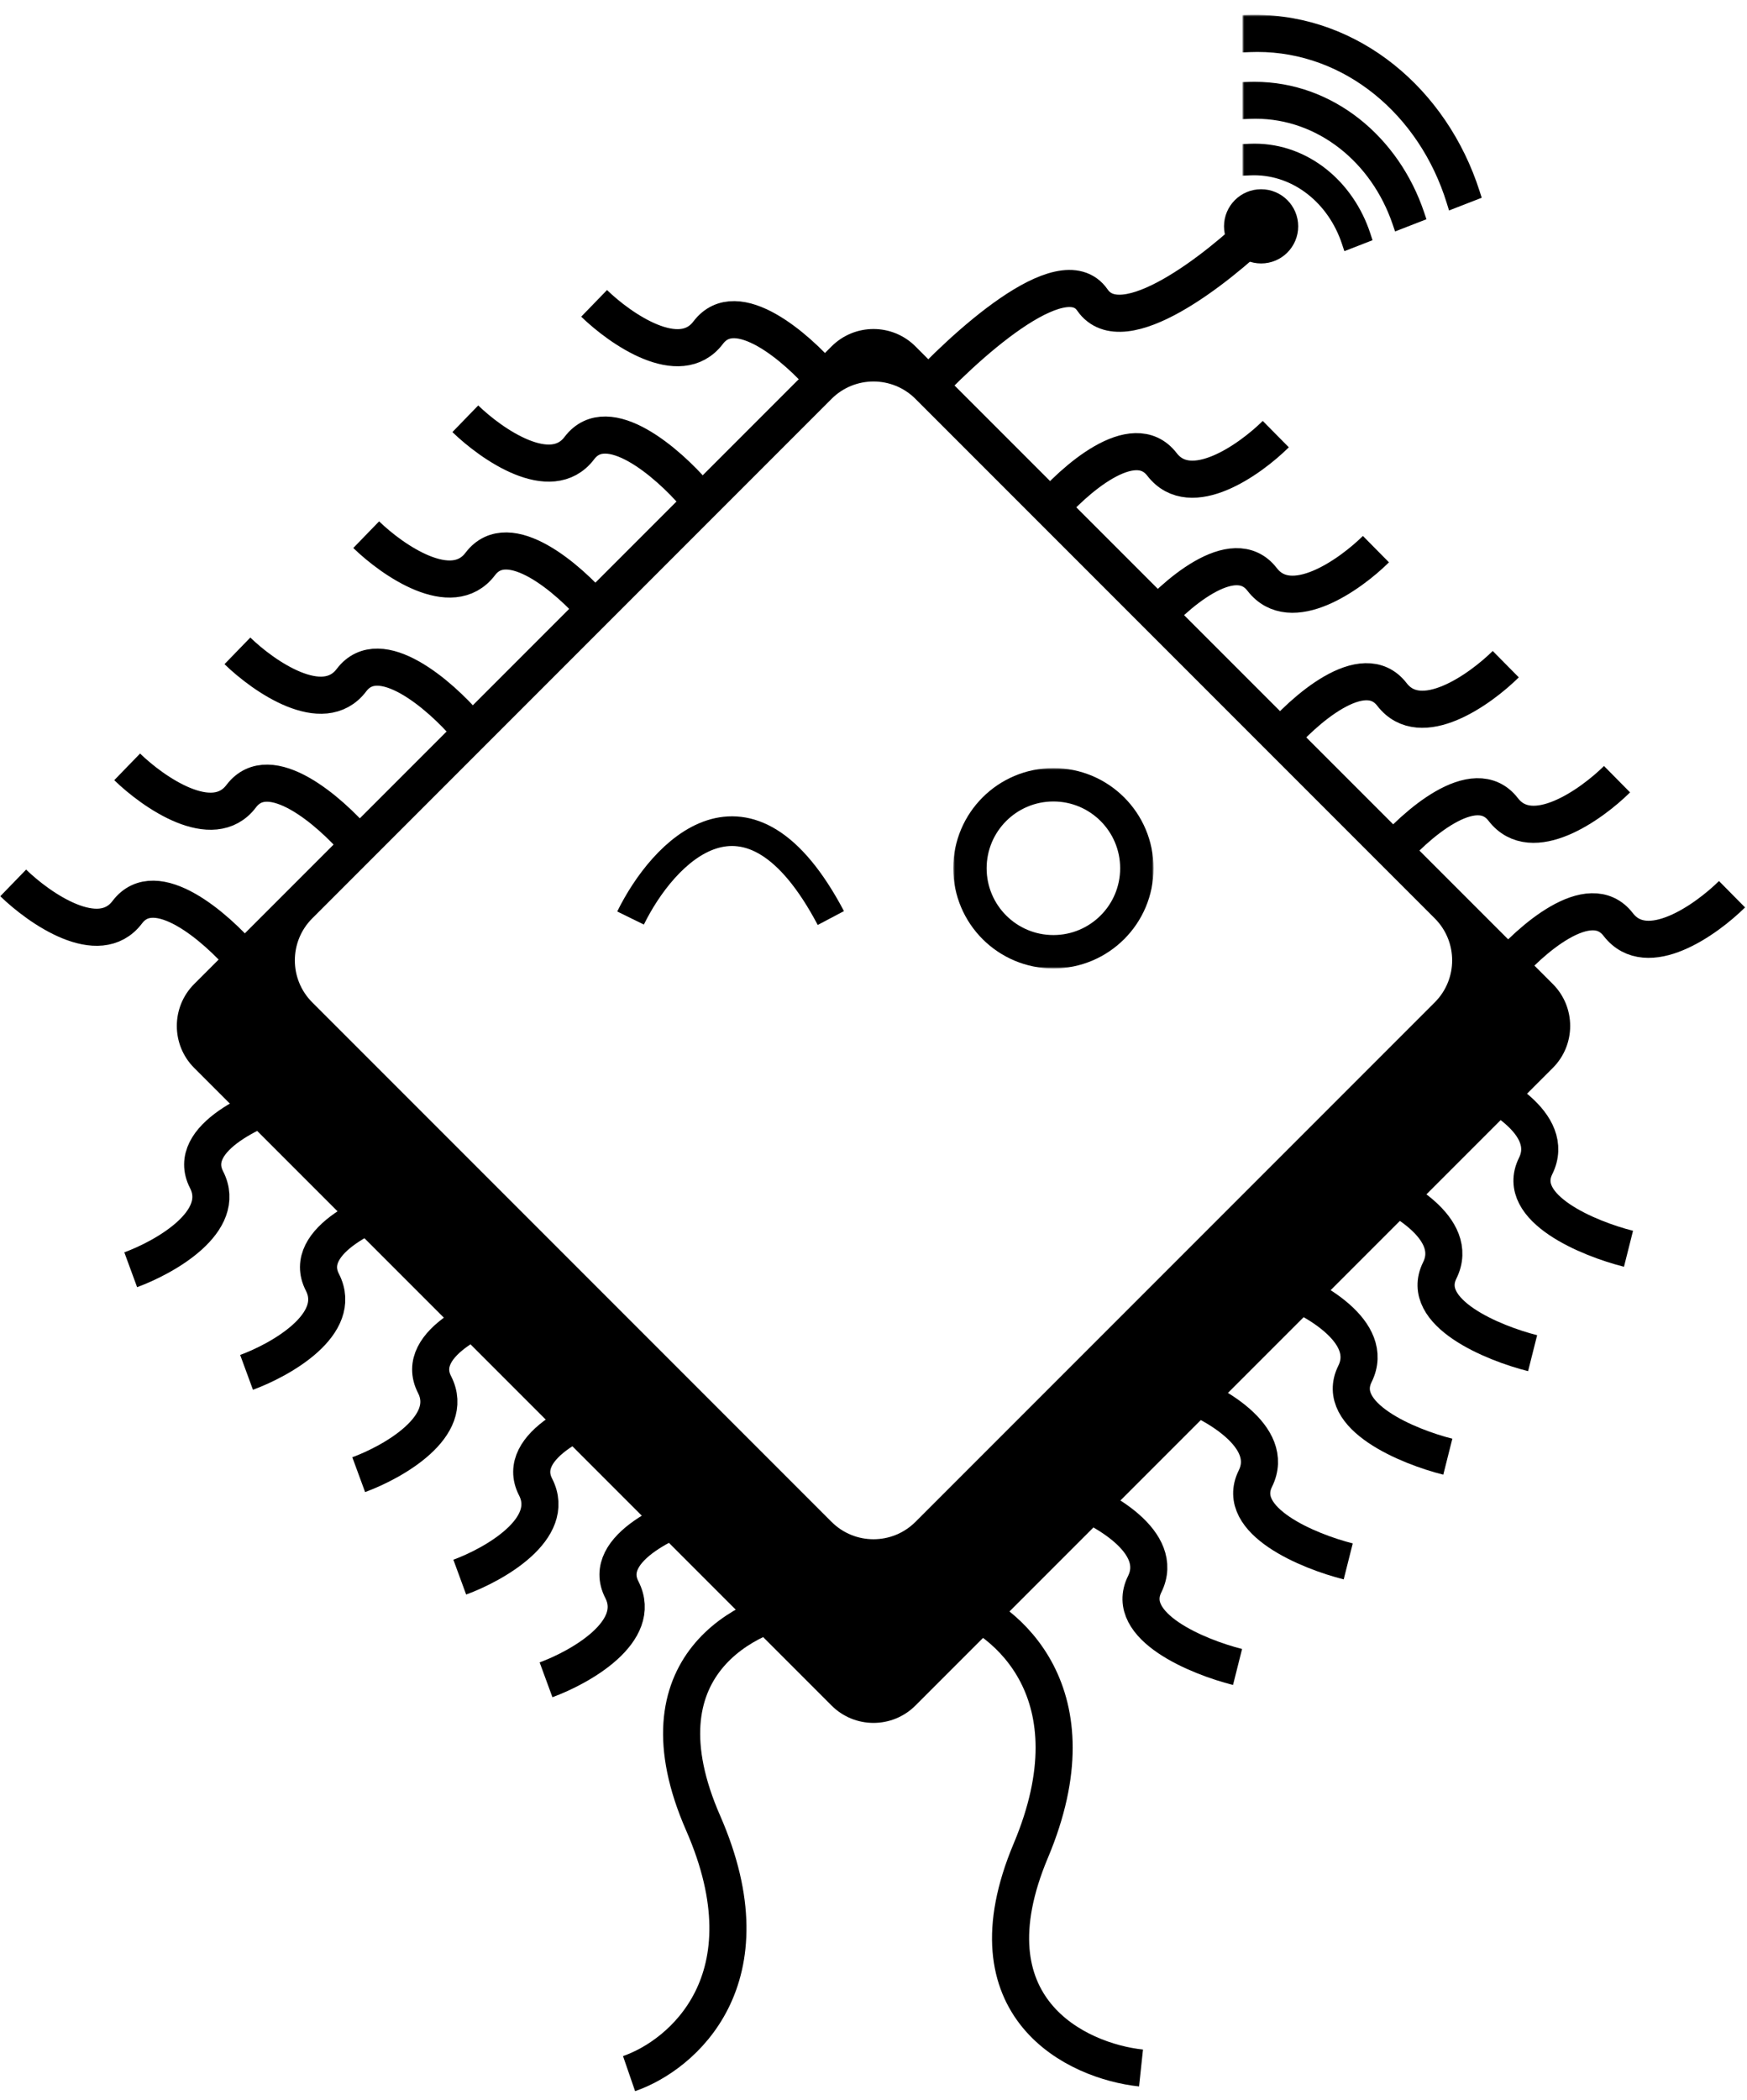 <svg width="471" height="566" viewBox="0 0 471 566" fill="none" xmlns="http://www.w3.org/2000/svg">
<path fill-rule="evenodd" clip-rule="evenodd" d="M246.814 93.359C240.565 87.111 230.435 87.111 224.186 93.359L52.359 265.186C46.111 271.435 46.111 281.565 52.359 287.814L224.186 459.641C230.435 465.889 240.565 465.889 246.814 459.641L418.641 287.814C424.889 281.565 424.889 271.435 418.641 265.186L246.814 93.359ZM246.814 107.501C240.565 101.253 230.435 101.253 224.186 107.501L84.179 247.509C77.931 253.757 77.931 263.888 84.179 270.136L224.186 410.143C230.435 416.392 240.565 416.392 246.814 410.143L386.821 270.136C393.069 263.888 393.069 253.757 386.821 247.509L246.814 107.501Z" fill="black"/>
<path d="M256.982 431.501C271.398 436.242 295.767 456.329 277.91 498.752C260.053 541.174 290.28 555.479 307.626 557.329" stroke="black" stroke-width="10"/>
<path d="M393.225 290.25C402.503 293.511 419.65 302.875 414.011 314.249C408.372 325.623 428.355 333.852 439.052 336.545" stroke="black" stroke-width="10"/>
<path d="M367.373 318.387C376.651 321.647 393.798 331.012 388.159 342.386C382.52 353.76 402.503 361.989 413.2 364.682" stroke="black" stroke-width="10"/>
<path d="M344.511 346.286C353.789 349.546 370.936 358.91 365.298 370.285C359.659 381.659 379.642 389.888 390.338 392.581" stroke="black" stroke-width="10"/>
<path d="M317.662 374.502C326.941 377.762 344.087 387.126 338.449 398.501C332.81 409.875 352.793 418.104 363.489 420.797" stroke="black" stroke-width="10"/>
<path d="M287.823 402.955C297.101 406.216 314.248 415.58 308.609 426.954C302.97 438.328 322.953 446.557 333.65 449.25" stroke="black" stroke-width="10"/>
<path d="M35.24 342.202C44.471 338.809 61.482 329.202 55.682 317.909C49.882 306.616 69.745 298.103 80.402 295.258" stroke="black" stroke-width="10"/>
<path d="M169.596 558.844C183.943 553.898 208.023 533.465 189.563 491.302C171.103 449.138 201.124 434.404 218.441 432.307" stroke="black" stroke-width="10"/>
<path d="M147.213 452.712C156.443 449.319 173.455 439.712 167.655 428.419C161.854 417.126 181.718 408.613 192.375 405.768" stroke="black" stroke-width="10"/>
<path d="M123.954 425.04C133.185 421.648 150.197 412.04 144.396 400.748C138.596 389.455 158.46 380.942 169.117 378.097" stroke="black" stroke-width="10"/>
<path d="M96.709 397.426C105.94 394.034 122.951 384.426 117.151 373.133C111.351 361.84 131.214 353.327 141.871 350.482" stroke="black" stroke-width="10"/>
<path d="M66.473 369.854C75.704 366.462 92.716 356.854 86.915 345.561C81.115 334.269 100.979 325.755 111.636 322.91" stroke="black" stroke-width="10"/>
<path d="M466.961 240.996C459.965 247.908 444.033 259.217 436.28 249.164C428.527 239.112 412.374 253.468 405.266 261.903" stroke="black" stroke-width="10"/>
<path d="M339.996 60.996C328.218 72.516 302.632 92.618 294.519 80.86C286.405 69.102 259.657 93.484 247.297 107.145" stroke="black" stroke-width="10"/>
<path d="M343.961 116.996C336.965 123.908 321.033 135.217 313.28 125.164C305.527 115.112 289.374 129.468 282.266 137.903" stroke="black" stroke-width="10"/>
<path d="M370.961 147.996C363.965 154.908 348.033 166.217 340.28 156.164C332.527 146.112 316.374 160.468 309.266 168.903" stroke="black" stroke-width="10"/>
<path d="M405.961 178.996C398.965 185.908 383.033 197.217 375.28 187.164C367.527 177.112 351.374 191.468 344.266 199.903" stroke="black" stroke-width="10"/>
<path d="M435.961 209.996C428.965 216.908 413.033 228.217 405.28 218.164C397.527 208.112 381.374 222.468 374.266 230.903" stroke="black" stroke-width="10"/>
<path d="M3.56 237.946C10.618 244.795 26.649 255.962 34.312 245.841C41.976 235.72 58.257 249.932 65.439 258.303" stroke="black" stroke-width="10"/>
<path d="M160.177 81.757C167.235 88.605 183.266 99.773 190.929 89.651C198.593 79.53 214.873 93.742 222.056 102.113" stroke="black" stroke-width="10"/>
<path d="M125.452 112.857C132.51 119.706 148.541 130.873 156.205 120.752C163.868 110.63 180.149 124.842 187.331 133.213" stroke="black" stroke-width="10"/>
<path d="M98.729 144.096C105.787 150.945 121.818 162.112 129.481 151.991C137.145 141.869 153.425 156.081 160.608 164.452" stroke="black" stroke-width="10"/>
<path d="M64.006 175.406C71.064 182.255 87.095 193.422 94.759 183.301C102.422 173.179 118.703 187.391 125.885 195.762" stroke="black" stroke-width="10"/>
<path d="M34.283 206.671C41.341 213.52 57.372 224.687 65.035 214.566C72.699 204.445 88.98 218.657 96.162 227.028" stroke="black" stroke-width="10"/>
<circle cx="340" cy="61" r="10" fill="black"/>
<g filter="url(#filter0_d)">
<mask id="path-27-outside-1" maskUnits="userSpaceOnUse" x="335" y="0" width="65" height="64" fill="black">
<rect fill="white" x="335" width="65" height="64"/>
<path fill-rule="evenodd" clip-rule="evenodd" d="M397 48.117C388.396 21.239 365.339 2 338.247 2C337.83 2 337.415 2.005 337 2.014V8.039C337.664 8.013 338.331 8 339 8C363.522 8 384.362 25.59 391.944 50.082L397 48.117ZM382.075 53.917C375.443 34.138 358.322 20.053 338.247 20.053C337.83 20.053 337.414 20.059 337 20.071V26.029C337.498 26.01 337.998 26 338.5 26C356.261 26 371.417 38.368 377.339 55.758L382.075 53.917ZM367.554 59.561C363.198 46.234 351.721 36.718 338.247 36.718C337.829 36.718 337.414 36.727 337 36.745V41.255C337.362 41.239 337.726 41.231 338.091 41.231C349.829 41.231 359.835 49.485 363.684 61.065L367.554 59.561Z"/>
</mask>
<path fill-rule="evenodd" clip-rule="evenodd" d="M397 48.117C388.396 21.239 365.339 2 338.247 2C337.83 2 337.415 2.005 337 2.014V8.039C337.664 8.013 338.331 8 339 8C363.522 8 384.362 25.59 391.944 50.082L397 48.117ZM382.075 53.917C375.443 34.138 358.322 20.053 338.247 20.053C337.83 20.053 337.414 20.059 337 20.071V26.029C337.498 26.01 337.998 26 338.5 26C356.261 26 371.417 38.368 377.339 55.758L382.075 53.917ZM367.554 59.561C363.198 46.234 351.721 36.718 338.247 36.718C337.829 36.718 337.414 36.727 337 36.745V41.255C337.362 41.239 337.726 41.231 338.091 41.231C349.829 41.231 359.835 49.485 363.684 61.065L367.554 59.561Z" fill="black"/>
<path d="M397 48.117L397.724 49.981L399.479 49.299L398.905 47.507L397 48.117ZM337 2.014L336.956 0.014L335 0.057V2.014H337ZM337 8.039H335V10.119L337.078 10.038L337 8.039ZM391.944 50.082L390.033 50.673L390.668 52.724L392.668 51.946L391.944 50.082ZM382.075 53.917L382.799 55.782L384.577 55.09L383.971 53.282L382.075 53.917ZM337 20.071L336.942 18.072L335 18.129V20.071H337ZM337 26.029H335V28.11L337.079 28.028L337 26.029ZM377.339 55.758L375.446 56.403L376.118 58.378L378.063 57.622L377.339 55.758ZM367.554 59.561L368.278 61.425L370.043 60.739L369.455 58.939L367.554 59.561ZM337 36.745L336.912 34.747L335 34.831V36.745H337ZM337 41.255H335V43.344L337.088 43.253L337 41.255ZM363.684 61.065L361.786 61.696L362.449 63.69L364.408 62.929L363.684 61.065ZM398.905 47.507C390.081 19.942 366.348 0 338.247 0V4C364.33 4 386.711 22.536 395.095 48.727L398.905 47.507ZM338.247 0C337.816 0 337.386 0.005 336.956 0.014L337.044 4.013C337.444 4.004 337.845 4 338.247 4V0ZM335 2.014V8.039H339V2.014H335ZM339 6C338.304 6 337.612 6.014 336.922 6.041L337.078 10.038C337.716 10.013 338.357 10 339 10V6ZM393.854 49.491C386.058 24.307 364.542 6 339 6V10C362.501 10 382.666 26.873 390.033 50.673L393.854 49.491ZM392.668 51.946L397.724 49.981L396.276 46.253L391.219 48.218L392.668 51.946ZM383.971 53.282C377.112 32.825 359.319 18.053 338.247 18.053V22.053C357.326 22.053 373.774 35.451 380.178 54.553L383.971 53.282ZM338.247 18.053C337.811 18.053 337.376 18.059 336.942 18.072L337.058 22.07C337.453 22.059 337.85 22.053 338.247 22.053V18.053ZM335 20.071V26.029H339V20.071H335ZM338.5 24C337.972 24 337.445 24.01 336.921 24.031L337.079 28.028C337.55 28.009 338.024 28 338.5 28V24ZM379.232 55.113C373.079 37.044 357.249 24 338.5 24V28C355.274 28 369.755 39.691 375.446 56.403L379.232 55.113ZM378.063 57.622L382.799 55.782L381.35 52.053L376.614 53.894L378.063 57.622ZM338.247 38.718C350.717 38.718 361.52 47.539 365.653 60.182L369.455 58.939C364.876 44.93 352.724 34.718 338.247 34.718V38.718ZM337.088 38.743C337.472 38.726 337.859 38.718 338.247 38.718V34.718C337.8 34.718 337.355 34.727 336.912 34.747L337.088 38.743ZM335 36.745V41.255H339V36.745H335ZM337.088 43.253C337.42 43.238 337.755 43.231 338.091 43.231V39.231C337.697 39.231 337.304 39.239 336.912 39.257L337.088 43.253ZM338.091 43.231C348.83 43.231 358.163 50.795 361.786 61.696L365.582 60.434C361.507 48.175 350.828 39.231 338.091 39.231V43.231ZM364.408 62.929L368.278 61.425L366.829 57.697L362.96 59.2L364.408 62.929Z" fill="black" mask="url(#path-27-outside-1)"/>
</g>
<mask id="path-29-outside-2" maskUnits="userSpaceOnUse" x="257" y="207" width="54" height="54" fill="black">
<rect fill="white" x="257" y="207" width="54" height="54"/>
<path fill-rule="evenodd" clip-rule="evenodd" d="M284 259C297.807 259 309 247.807 309 234C309 220.193 297.807 209 284 209C270.193 209 259 220.193 259 234C259 247.807 270.193 259 284 259ZM284 254C295.046 254 304 245.046 304 234C304 222.954 295.046 214 284 214C272.954 214 264 222.954 264 234C264 245.046 272.954 254 284 254Z"/>
</mask>
<path fill-rule="evenodd" clip-rule="evenodd" d="M284 259C297.807 259 309 247.807 309 234C309 220.193 297.807 209 284 209C270.193 209 259 220.193 259 234C259 247.807 270.193 259 284 259ZM284 254C295.046 254 304 245.046 304 234C304 222.954 295.046 214 284 214C272.954 214 264 222.954 264 234C264 245.046 272.954 254 284 254Z" fill="black"/>
<path d="M307 234C307 246.703 296.703 257 284 257V261C298.912 261 311 248.912 311 234H307ZM284 211C296.703 211 307 221.297 307 234H311C311 219.088 298.912 207 284 207V211ZM261 234C261 221.297 271.297 211 284 211V207C269.088 207 257 219.088 257 234H261ZM284 257C271.297 257 261 246.703 261 234H257C257 248.912 269.088 261 284 261V257ZM302 234C302 243.941 293.941 252 284 252V256C296.15 256 306 246.15 306 234H302ZM284 216C293.941 216 302 224.059 302 234H306C306 221.85 296.15 212 284 212V216ZM266 234C266 224.059 274.059 216 284 216V212C271.85 212 262 221.85 262 234H266ZM284 252C274.059 252 266 243.941 266 234H262C262 246.15 271.85 256 284 256V252Z" fill="black" mask="url(#path-29-outside-2)"/>
<path d="M170 247.411C178.667 229.745 201.6 205.011 224 247.411" stroke="black" stroke-width="8"/>
<defs>
<filter id="filter0_d" x="331" y="0" width="72.478" height="71.69" filterUnits="userSpaceOnUse" color-interpolation-filters="sRGB">
<feFlood flood-opacity="0" result="BackgroundImageFix"/>
<feColorMatrix in="SourceAlpha" type="matrix" values="0 0 0 0 0 0 0 0 0 0 0 0 0 0 0 0 0 0 127 0" result="hardAlpha"/>
<feOffset dy="4"/>
<feGaussianBlur stdDeviation="2"/>
<feComposite in2="hardAlpha" operator="out"/>
<feColorMatrix type="matrix" values="0 0 0 0 0 0 0 0 0 0 0 0 0 0 0 0 0 0 0.25 0"/>
<feBlend mode="normal" in2="BackgroundImageFix" result="effect1_dropShadow"/>
<feBlend mode="normal" in="SourceGraphic" in2="effect1_dropShadow" result="shape"/>
</filter>
</defs>
</svg>
